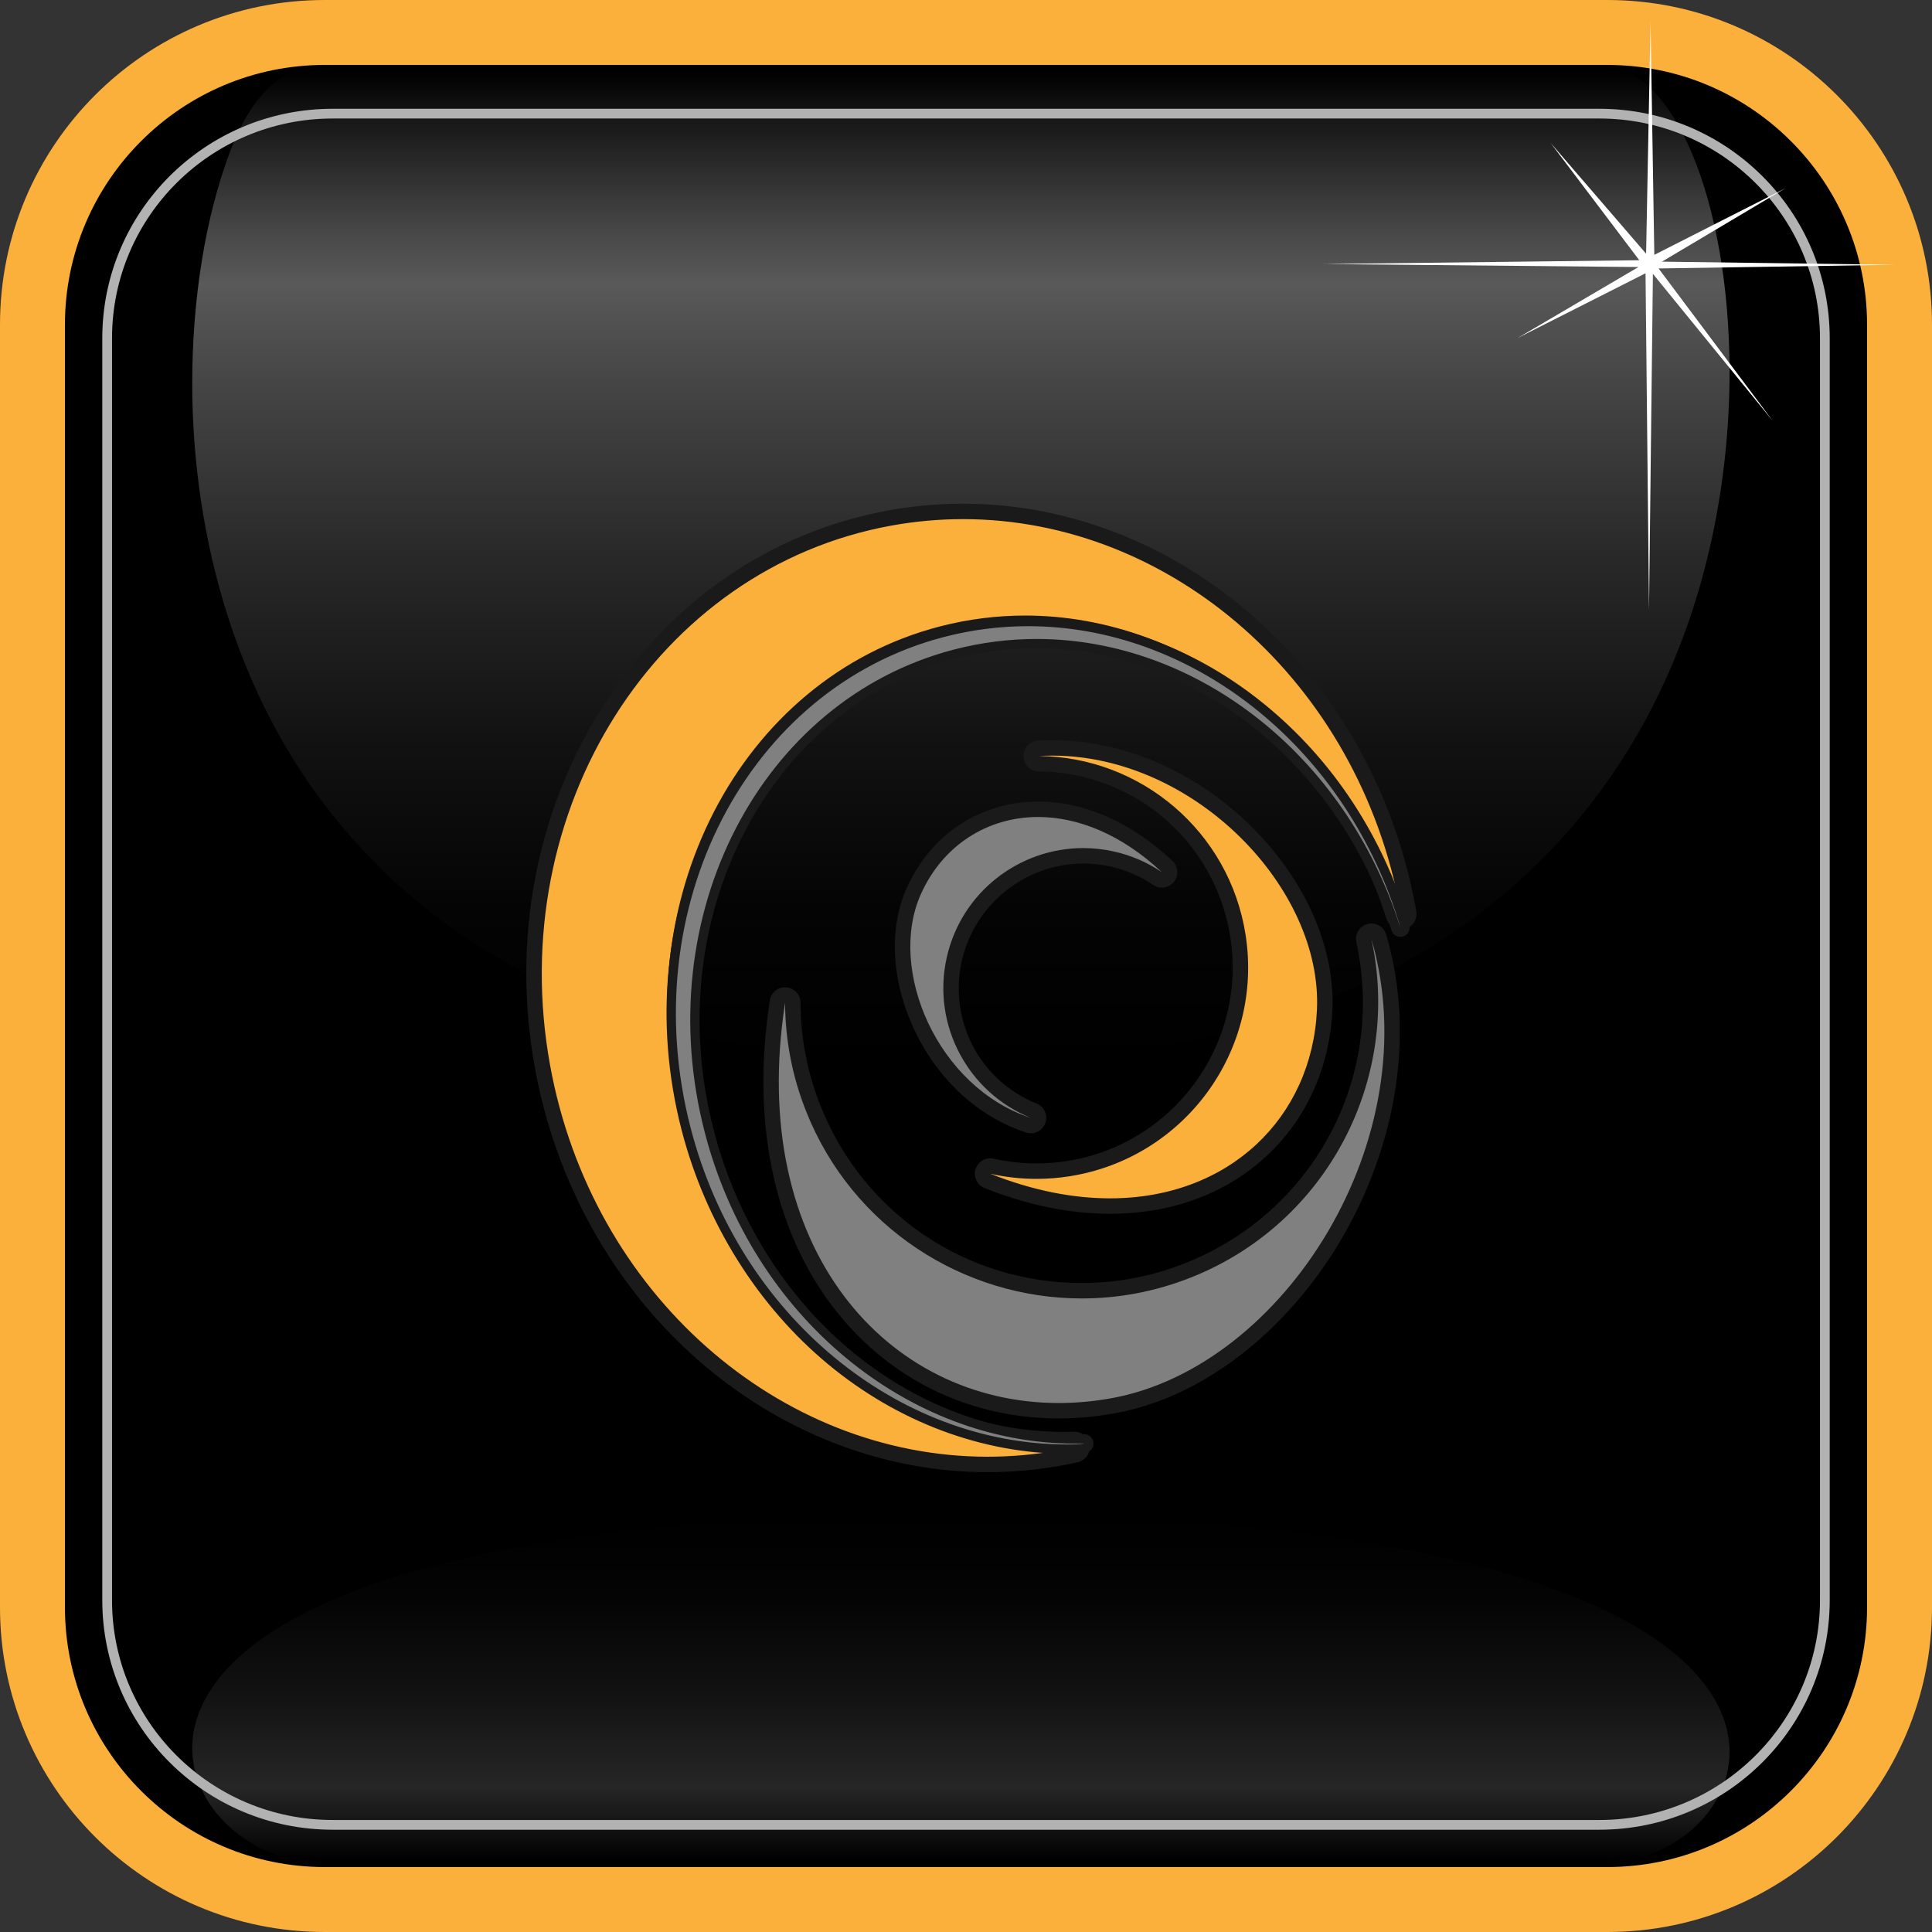<?xml version="1.0" encoding="utf-8"?>
<!-- Generator: Adobe Illustrator 13.0.0, SVG Export Plug-In . SVG Version: 6.00 Build 14948)  -->
<!DOCTYPE svg PUBLIC "-//W3C//DTD SVG 1.1//EN" "http://www.w3.org/Graphics/SVG/1.1/DTD/svg11.dtd">
<svg version="1.1" xmlns="http://www.w3.org/2000/svg" xmlns:xlink="http://www.w3.org/1999/xlink" x="0px" y="0px" width="595px"
	 height="595px" viewBox="0 0 595 595" enable-background="new 0 0 595 595" xml:space="preserve">
<rect x="0" y="0" width="595" height="595" fill="#333333" stroke="none"/>
<g id="Слой_3">
	<path d="M500.726,11.831H92.916c-45.542,0-82.594,37.052-82.594,82.595v407.811c0,45.543,37.053,82.596,82.594,82.596h407.81
		c45.543,0,82.595-37.053,82.595-82.596V94.425C583.32,48.883,546.269,11.831,500.726,11.831z"/>
	
		<linearGradient id="SVGID_1_" gradientUnits="userSpaceOnUse" x1="295.924" y1="-124.493" x2="295.924" y2="-231.497" gradientTransform="matrix(1 0 0 -1 0 342.003)">
		<stop  offset="0" style="stop-color:#000000"/>
		<stop  offset="0.247" style="stop-color:#040404"/>
		<stop  offset="0.516" style="stop-color:#121212"/>
		<stop  offset="0.782" style="stop-color:#262626"/>
		<stop  offset="0.9" style="stop-color:#131313"/>
		<stop  offset="0.995" style="stop-color:#000000"/>
	</linearGradient>
	<path fill="url(#SVGID_1_)" d="M293.269,466.496c-82.866,0-145.497,8.176-186.152,24.297
		c-41.693,16.535-47.919,36.873-47.919,47.523c0,8.902,4.063,17.527,11.44,24.285c7.674,7.027,17.742,10.898,28.35,10.898h395
		c20.867,0,38.571-15.52,38.663-33.889c0.054-10.729-6.176-31.246-48.503-48.111c-41.391-16.492-105.12-24.904-189.418-25.002
		L293.269,466.496L293.269,466.496z"/>
	<linearGradient id="SVGID_2_" gradientUnits="userSpaceOnUse" x1="295.924" y1="327.5" x2="295.924" y2="20.497">
		<stop  offset="0" style="stop-color:#000000"/>
		<stop  offset="0.156" style="stop-color:#040404"/>
		<stop  offset="0.327" style="stop-color:#121212"/>
		<stop  offset="0.505" style="stop-color:#282828"/>
		<stop  offset="0.687" style="stop-color:#464646"/>
		<stop  offset="0.782" style="stop-color:#595959"/>
		<stop  offset="0.838" style="stop-color:#464646"/>
		<stop  offset="0.953" style="stop-color:#141414"/>
		<stop  offset="0.995" style="stop-color:#000000"/>
	</linearGradient>
	<path fill="url(#SVGID_2_)" d="M293.269,327.5c-82.866,0-145.497-23.837-186.152-70.847
		c-41.693-48.21-47.919-107.51-47.919-138.567c0-25.961,4.063-51.109,11.44-70.811c7.674-20.491,17.742-26.778,28.35-26.778h395
		c20.867,0,38.571,40.25,38.663,93.812c0.054,31.283-6.176,91.107-48.503,140.285c-41.391,48.087-105.12,72.616-189.418,72.904
		L293.269,327.5L293.269,327.5z"/>
</g>
<g id="abstract">
	<g>
		<g>
			<path fill="#FBB03B" d="M304.131,451.004c-31.773,0-63.076-12.226-88.137-34.423c-25.3-22.407-42.675-53.701-48.924-88.116
				c-14.495-79.798,33.509-155.58,107.007-168.931c7.432-1.349,15.007-2.033,22.518-2.033c31.773,0,63.073,12.226,88.137,34.423
				c25.298,22.407,42.673,53.701,48.923,88.118c0.039,0.209,0.075,0.429,0.11,0.646l0.063,0.378
				c0.216,1.234-0.563,2.422-1.777,2.717c-0.188,0.046-0.377,0.067-0.563,0.067c-1.017,0-1.949-0.653-2.268-1.663
				c-8.32-26.425-23.75-49.068-44.624-65.481c-20.301-15.967-44.774-24.758-68.911-24.758c-8.632,0-17.258,1.103-25.639,3.276
				c-60.354,15.653-95.211,83.31-77.702,150.817c7.224,27.856,22.886,52.89,44.097,70.488c20.847,17.298,46.23,26.825,71.472,26.825
				c0.96,0,1.92-0.015,2.882-0.042c0.023,0,0.044,0,0.067,0c1.196,0,2.211,0.889,2.359,2.085c0.148,1.215-0.65,2.347-1.848,2.612
				c-1.809,0.397-3.311,0.705-4.725,0.96C319.217,450.32,311.642,451.004,304.131,451.004L304.131,451.004z"/>
			<path fill="#1A1A1A" d="M296.594,159.877c64.022,0.002,121.904,50.009,134.723,120.589c0.063,0.336,0.111,0.672,0.171,1.008
				c-17.367-55.162-65.155-91.902-115.801-91.902c-8.705,0-17.503,1.087-26.237,3.353c-61.722,16.009-97.273,84.829-79.407,153.714
				c15.339,59.137,65.052,99.093,117.871,99.093c0.979,0,1.966-0.015,2.946-0.042c-1.535,0.338-3.078,0.66-4.637,0.943
				c-7.407,1.346-14.787,1.996-22.092,1.996c-64.022,0-121.905-50.009-134.725-120.59c-14.283-78.636,32.77-153.03,105.094-166.167
				C281.908,160.527,289.289,159.876,296.594,159.877L296.594,159.877z M296.594,155.124c-7.65,0-15.369,0.697-22.942,2.072
				c-36.303,6.594-67.624,28.135-88.192,60.657c-20.489,32.395-27.85,71.828-20.729,111.036
				c6.346,34.937,23.992,66.712,49.687,89.471c25.498,22.584,57.359,35.022,89.715,35.022c7.651,0,15.37-0.697,22.941-2.072
				c1.43-0.26,2.958-0.57,4.809-0.979c2.395-0.526,3.995-2.788,3.696-5.222c-0.294-2.389-2.323-4.173-4.716-4.173
				c-0.045,0-0.091,0.001-0.136,0.002c-0.93,0.026-1.876,0.039-2.813,0.039c-52.103,0-98.681-39.284-113.27-95.532
				c-17.18-66.238,16.913-132.595,75.999-147.92c8.187-2.124,16.613-3.2,25.043-3.2c49.092,0,94.847,36.424,111.268,88.577
				c0.635,2.018,2.501,3.326,4.53,3.326c0.375,0,0.756-0.044,1.136-0.138c2.434-0.597,3.986-2.981,3.547-5.449
				c-0.022-0.128-0.044-0.256-0.064-0.385c-0.036-0.219-0.072-0.438-0.112-0.657c-6.343-34.92-23.987-66.694-49.683-89.453
				C360.811,167.563,328.949,155.125,296.594,155.124L296.594,155.124z"/>
		</g>
		<g>
			<path fill="#808080" d="M328.597,446.28c-25.704,0-51.519-9.68-72.688-27.253c-21.452-17.808-37.29-43.126-44.594-71.293
				c-17.749-68.422,17.755-137.045,79.145-152.969c8.555-2.22,17.358-3.345,26.17-3.345c24.583,0,49.488,8.937,70.122,25.164
				c21.106,16.597,36.712,39.47,45.138,66.146c0.273,0.536,0.543,1.378,0.781,2.709c0.134,0.74-0.332,1.455-1.062,1.635
				c-0.115,0.027-0.228,0.042-0.341,0.042c-0.61,0-1.171-0.393-1.361-0.997c-8.101-25.733-23.13-47.787-43.463-63.773
				c-19.793-15.566-43.659-24.138-67.205-24.138c-8.423,0-16.842,1.077-25.022,3.196c-58.854,15.268-92.855,81.196-75.796,146.967
				c7.035,27.123,22.288,51.501,42.949,68.644c20.323,16.863,45.075,26.149,69.698,26.149c0.937,0,1.875-0.013,2.813-0.04
				c0.013,0,0.025,0,0.038,0c0.698,0,1.296,0.504,1.409,1.194c0.114,0.704-0.308,1.386-0.989,1.595
				c-0.735,0.226-2.318,0.306-2.786,0.324C330.555,446.266,329.577,446.28,328.597,446.28L328.597,446.28z"/>
			<path fill="#1A1A1A" d="M316.631,192.848c49.823,0,96.843,36.15,113.931,90.417c-0.004-0.021-0.005-0.031-0.003-0.031
				c0.03,0,0.656,2.151,0.709,2.456c-16.803-53.364-63.031-88.907-112.027-88.907c-8.421,0-16.933,1.052-25.381,3.243
				c-59.71,15.487-94.103,82.065-76.819,148.704c14.838,57.209,62.932,95.862,114.028,95.862c0.946,0,1.903-0.014,2.852-0.04
				c-0.545,0.167-2.058,0.246-2.424,0.26c-0.971,0.027-1.933,0.041-2.901,0.041c-51.954,0-100.811-39.302-115.901-97.477
				c-17.578-67.772,17.4-135.479,78.125-151.23C299.414,193.917,308.063,192.848,316.631,192.848L316.631,192.848z M316.631,189.996
				c-8.932,0-17.857,1.141-26.528,3.39c-30.165,7.824-55.11,28.266-70.244,57.559c-15.079,29.188-18.604,63.689-9.926,97.147
				c7.38,28.452,23.385,54.033,45.065,72.032c21.423,17.786,47.56,27.581,73.596,27.581c1.003,0,1.979-0.014,2.981-0.042
				c0.678-0.025,2.29-0.111,3.18-0.384c1.364-0.418,2.21-1.78,1.979-3.189c-0.228-1.381-1.422-2.389-2.813-2.389
				c-0.027,0-0.055,0-0.082,0.001c-0.915,0.025-1.847,0.039-2.771,0.039c-51.2,0-96.954-38.542-111.267-93.726
				c-16.862-65.011,16.682-130.16,74.774-145.228c8.063-2.091,16.362-3.152,24.665-3.152c48.246,0,93.195,35.739,109.308,86.912
				c0.381,1.21,1.5,1.996,2.718,1.996c0.224,0,0.451-0.026,0.678-0.082c1.459-0.355,2.393-1.782,2.134-3.262
				c-0.021-0.122-0.065-0.375-0.434-1.645c-0.208-0.718-0.458-1.579-0.979-2.223c0.275,0.305,0.488,0.671,0.616,1.078
				c-8.5-26.997-24.285-50.146-45.646-66.944C366.75,199.041,341.533,189.996,316.631,189.996L316.631,189.996z"/>
		</g>
	</g>
	<g>
		<path fill="#808080" d="M326.041,434.462c-25.278,0-48.178-10.475-64.478-29.499c-20.253-23.632-28.109-57.907-22.125-96.51
			c0.182-1.164,1.185-2.012,2.347-2.012c0.061,0,0.122,0.002,0.182,0.006c1.235,0.094,2.192,1.125,2.196,2.364
			c0.029,11.154,2.15,22.112,6.307,32.575c13.544,34.093,45.996,56.121,82.677,56.121c11.233,0,22.27-2.121,32.805-6.306
			c19.711-7.831,35.994-22.466,45.852-41.212c9.753-18.542,12.674-39.962,8.229-60.315c-0.271-1.252,0.494-2.494,1.736-2.81
			c0.196-0.05,0.394-0.073,0.588-0.073c1.032,0,1.979,0.676,2.28,1.712c8.827,30.331,3.287,64.815-15.203,94.611
			c-16.567,26.702-41.573,45.343-66.89,49.865C337.04,433.964,331.487,434.462,326.041,434.462L326.041,434.462z"/>
		<path fill="#1A1A1A" d="M422.354,289.167c17.863,61.377-26.903,131.946-80.229,141.475c-5.429,0.971-10.803,1.445-16.083,1.445
			c-52.827,0-95.991-47.583-84.256-123.27c0.029,11.141,2.113,22.465,6.475,33.446c14.226,35.807,48.566,57.621,84.885,57.621
			c11.216,0,22.625-2.082,33.684-6.475C408.969,376.668,431.725,332.062,422.354,289.167L422.354,289.167z M422.357,284.413
			c-0.388,0-0.782,0.048-1.175,0.147c-2.483,0.632-4.019,3.118-3.472,5.621c9.073,41.534-13.063,83.089-52.636,98.81
			c-10.254,4.074-20.997,6.14-31.929,6.14c-35.7,0-67.285-21.44-80.468-54.623c-4.044-10.183-6.11-20.85-6.139-31.704
			c-0.006-2.481-1.92-4.54-4.394-4.728c-0.122-0.009-0.243-0.014-0.363-0.014c-2.323,0-4.331,1.694-4.693,4.025
			c-6.092,39.298,1.958,74.251,22.669,98.42c16.76,19.559,40.301,30.331,66.284,30.331c5.586,0,11.278-0.511,16.919-1.52
			c13.358-2.387,26.307-8.289,38.487-17.543c11.478-8.721,21.853-20.273,30.003-33.406c8.838-14.242,15.004-30.234,17.832-46.246
			c3.074-17.409,2.278-34.328-2.366-50.286C426.315,285.768,424.423,284.413,422.357,284.413L422.357,284.413z"/>
	</g>
	<g>
		<g>
			<path fill="#FBB03B" d="M341.845,371.433c-12.103,0-24.804-2.607-37.747-7.748c-1.15-0.457-1.758-1.725-1.393-2.911
				c0.314-1.014,1.249-1.675,2.271-1.675c0.171,0,0.346,0.019,0.521,0.058c4.484,1.01,9.091,1.522,13.694,1.522
				c3.224,0,6.488-0.252,9.697-0.75c34.183-5.304,57.678-37.425,52.377-71.605c-4.73-30.497-30.526-52.837-61.338-53.119
				c-1.283-0.011-2.323-1.037-2.354-2.317c-0.032-1.281,0.957-2.355,2.235-2.432c1.414-0.083,2.853-0.125,4.275-0.125
				c22.226,0,44.662,10.161,61.555,27.875c15.03,15.76,23.164,35.058,22.313,52.943
				C406.269,346.644,379.084,371.433,341.845,371.433L341.845,371.433z"/>
			<path fill="#1A1A1A" d="M324.082,232.708c43.875,0,83.273,40.919,81.497,78.33c-1.568,33.054-26.92,58.017-63.733,58.017
				c-11.324,0-23.736-2.363-36.869-7.579c4.603,1.037,9.365,1.58,14.22,1.58c3.317,0,6.679-0.254,10.059-0.778
				c35.533-5.513,59.87-38.786,54.358-74.318c-4.956-31.95-32.357-54.843-63.664-55.13
				C321.332,232.748,322.707,232.708,324.082,232.708L324.082,232.708z M324.082,227.955c-1.468,0-2.952,0.044-4.413,0.13
				c-2.558,0.151-4.535,2.302-4.472,4.863c0.064,2.561,2.146,4.611,4.708,4.634c29.643,0.271,54.46,21.764,59.011,51.105
				c5.102,32.886-17.504,63.791-50.39,68.893c-3.09,0.479-6.229,0.722-9.33,0.722c-4.43,0-8.862-0.493-13.176-1.464
				c-0.351-0.079-0.701-0.117-1.047-0.117c-2.042,0-3.911,1.323-4.538,3.35c-0.732,2.37,0.48,4.905,2.786,5.821
				c13.225,5.252,26.219,7.915,38.624,7.915c19.05,0,35.76-6.186,48.323-17.889c12.171-11.336,19.329-27.196,20.158-44.657
				c0.88-18.531-7.492-38.468-22.969-54.697C370.019,238.383,346.955,227.955,324.082,227.955L324.082,227.955z"/>
		</g>
		<g>
			<path fill="#808080" d="M317.463,346.645c-0.244,0-0.491-0.04-0.736-0.118c-14.518-4.735-26.773-16.317-33.623-31.781
				c-6.242-14.091-6.845-28.808-1.656-40.375c7.057-15.739,21.363-25.136,38.27-25.136c13.665,0,27.406,6.097,39.732,17.634
				c0.906,0.848,1.008,2.25,0.234,3.217c-0.469,0.585-1.159,0.896-1.859,0.896c-0.46,0-0.925-0.135-1.331-0.41
				c-4.231-2.867-8.927-4.893-13.956-6.018c-2.943-0.66-5.952-0.993-8.939-0.993c-18.88,0-35.58,13.39-39.71,31.841
				c-4.378,19.555,5.91,39.179,24.465,46.663c1.188,0.479,1.782,1.814,1.343,3.017C319.346,346.044,318.436,346.645,317.463,346.645
				L317.463,346.645z"/>
			<path fill="#1A1A1A" d="M319.716,251.612c12.111,0,25.525,5.214,38.11,16.991c-4.355-2.952-9.326-5.15-14.771-6.37
				c-3.172-0.71-6.338-1.051-9.459-1.051c-19.734,0.001-37.537,13.639-42.029,33.7c-4.678,20.891,6.671,41.632,25.895,49.385
				c-28.694-9.355-44.315-45.589-33.848-68.924C290.259,260.527,303.875,251.61,319.716,251.612L319.716,251.612z M319.717,246.858
				c-8.709,0-17.045,2.451-24.109,7.089c-7.054,4.632-12.701,11.358-16.33,19.45c-5.464,12.182-4.862,27.604,1.652,42.311
				c7.122,16.078,19.9,28.134,35.059,33.077c0.489,0.159,0.985,0.235,1.475,0.235c1.945,0,3.765-1.204,4.465-3.128
				c0.877-2.407-0.313-5.076-2.688-6.035c-17.47-7.045-27.157-25.524-23.034-43.938c3.89-17.374,19.615-29.984,37.392-29.986
				c0,0,0.001,0,0.002,0c2.812,0,5.644,0.315,8.418,0.936c4.738,1.062,9.16,2.968,13.143,5.667c0.814,0.552,1.742,0.819,2.663,0.819
				c1.4,0,2.782-0.618,3.717-1.787c1.548-1.939,1.345-4.742-0.466-6.437C348.299,253.179,333.998,246.859,319.717,246.858
				L319.717,246.858z"/>
		</g>
	</g>
</g>
<g id="border">
	<path fill="#FBB03B" d="M495,0c55.229,0,100,44.771,100,100v395c0,55.229-44.771,100-100,100H100C44.771,595,0,550.229,0,495V100
		C0,44.771,44.771,0,100,0H495L495,0z M495,20H100c-44.112,0-80,35.888-80,80v395c0,44.112,35.888,80,80,80h395
		c44.112,0,80-35.888,80-80V100C575,55.888,539.112,20,495,20L495,20z"/>
	<path fill="none" stroke="#B2B2B2" stroke-width="3" d="M562,492.81c0,38.213-31.096,69.19-69.453,69.19H102.453
		C64.095,562,33,531.022,33,492.81V104.19C33,65.978,64.095,35,102.453,35h390.094C530.904,35,562,65.978,562,104.19V492.81z"/>
	<polygon fill="#FFFFFF" points="504.856,80.146 407.551,81.309 504.594,82.24 467.359,104.115 506.775,84.16 507.851,187.893 
		509.045,84.334 546.019,129.714 510.79,82.676 583.717,81.542 511.837,80.582 549.74,58.037 509.481,78.487 508.316,6.607 
		506.95,78.138 477.541,44.016 	"/>
</g>
</svg>
